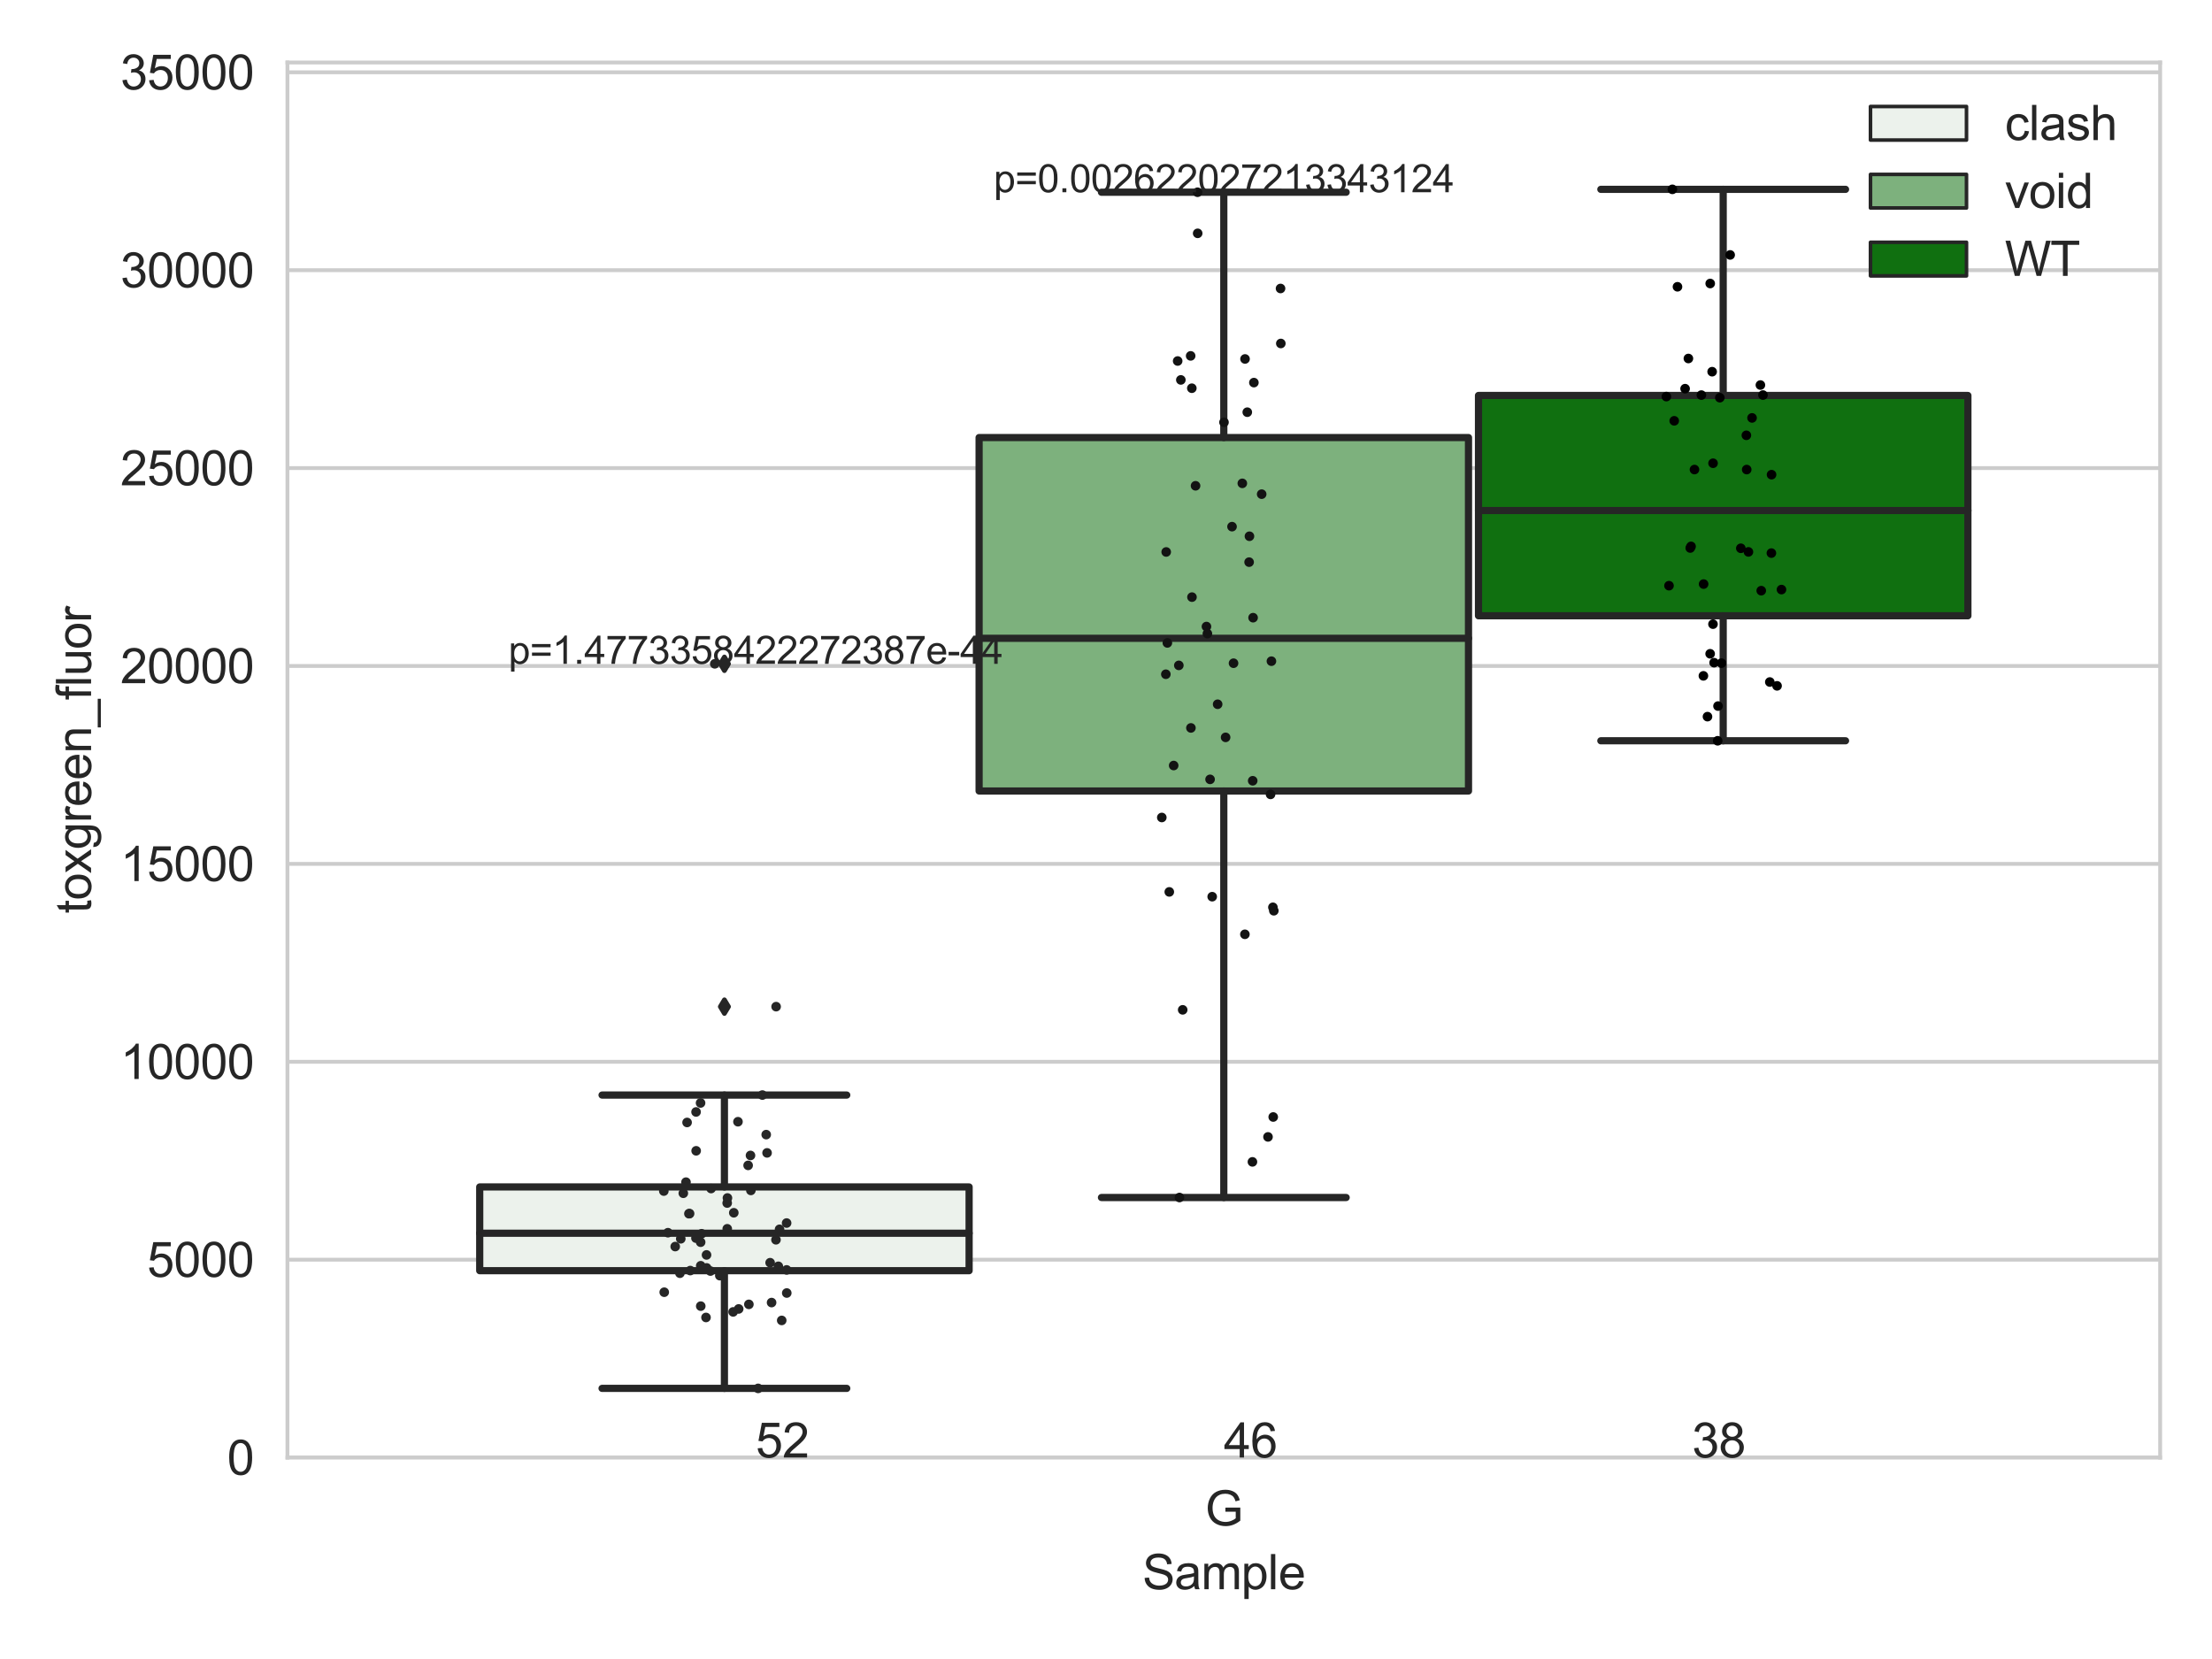 <?xml version="1.0" encoding="utf-8" standalone="no"?>
<!DOCTYPE svg PUBLIC "-//W3C//DTD SVG 1.1//EN"
  "http://www.w3.org/Graphics/SVG/1.1/DTD/svg11.dtd">
<svg xmlns:xlink="http://www.w3.org/1999/xlink" width="460.8pt" height="345.6pt" viewBox="0 0 460.8 345.6" xmlns="http://www.w3.org/2000/svg" version="1.1">
 <defs>
  <style type="text/css">*{stroke-linejoin: round; stroke-linecap: butt}</style>
 </defs>
 <g id="figure_1">
  <g id="patch_1">
   <path d="M 0 345.6 
L 460.8 345.6 
L 460.8 0 
L 0 0 
z
" style="fill: #ffffff"/>
  </g>
  <g id="axes_1">
   <g id="patch_2">
    <path d="M 59.881 303.64 
L 450 303.64 
L 450 13.023 
L 59.881 13.023 
z
" style="fill: #ffffff"/>
   </g>
   <g id="matplotlib.axis_1">
    <g id="xtick_1">
     <g id="text_1">
      <!-- G -->
      <g style="fill: #262626" transform="translate(251.052 317.798)scale(0.1 -0.1)">
       <defs>
        <path id="ArialMT-47" d="M 2638 1797 
L 2638 2334 
L 4578 2338 
L 4578 638 
Q 4131 281 3656 101 
Q 3181 -78 2681 -78 
Q 2006 -78 1454 211 
Q 903 500 622 1047 
Q 341 1594 341 2269 
Q 341 2938 620 3517 
Q 900 4097 1425 4378 
Q 1950 4659 2634 4659 
Q 3131 4659 3532 4498 
Q 3934 4338 4162 4050 
Q 4391 3763 4509 3300 
L 3963 3150 
Q 3859 3500 3706 3700 
Q 3553 3900 3268 4020 
Q 2984 4141 2638 4141 
Q 2222 4141 1919 4014 
Q 1616 3888 1430 3681 
Q 1244 3475 1141 3228 
Q 966 2803 966 2306 
Q 966 1694 1177 1281 
Q 1388 869 1791 669 
Q 2194 469 2647 469 
Q 3041 469 3416 620 
Q 3791 772 3984 944 
L 3984 1797 
L 2638 1797 
z
" transform="scale(0.016)"/>
       </defs>
       <use xlink:href="#ArialMT-47"/>
      </g>
     </g>
    </g>
    <g id="text_2">
     <!-- Sample -->
     <g style="fill: #262626" transform="translate(237.988 331.065)scale(0.1 -0.1)">
      <defs>
       <path id="ArialMT-53" d="M 288 1472 
L 859 1522 
Q 900 1178 1048 958 
Q 1197 738 1509 602 
Q 1822 466 2213 466 
Q 2559 466 2825 569 
Q 3091 672 3220 851 
Q 3350 1031 3350 1244 
Q 3350 1459 3225 1620 
Q 3100 1781 2813 1891 
Q 2628 1963 1997 2114 
Q 1366 2266 1113 2400 
Q 784 2572 623 2826 
Q 463 3081 463 3397 
Q 463 3744 659 4045 
Q 856 4347 1234 4503 
Q 1613 4659 2075 4659 
Q 2584 4659 2973 4495 
Q 3363 4331 3572 4012 
Q 3781 3694 3797 3291 
L 3216 3247 
Q 3169 3681 2898 3903 
Q 2628 4125 2100 4125 
Q 1550 4125 1298 3923 
Q 1047 3722 1047 3438 
Q 1047 3191 1225 3031 
Q 1400 2872 2139 2705 
Q 2878 2538 3153 2413 
Q 3553 2228 3743 1945 
Q 3934 1663 3934 1294 
Q 3934 928 3725 604 
Q 3516 281 3123 101 
Q 2731 -78 2241 -78 
Q 1619 -78 1198 103 
Q 778 284 539 648 
Q 300 1013 288 1472 
z
" transform="scale(0.016)"/>
       <path id="ArialMT-61" d="M 2588 409 
Q 2275 144 1986 34 
Q 1697 -75 1366 -75 
Q 819 -75 525 192 
Q 231 459 231 875 
Q 231 1119 342 1320 
Q 453 1522 633 1644 
Q 813 1766 1038 1828 
Q 1203 1872 1538 1913 
Q 2219 1994 2541 2106 
Q 2544 2222 2544 2253 
Q 2544 2597 2384 2738 
Q 2169 2928 1744 2928 
Q 1347 2928 1158 2789 
Q 969 2650 878 2297 
L 328 2372 
Q 403 2725 575 2942 
Q 747 3159 1072 3276 
Q 1397 3394 1825 3394 
Q 2250 3394 2515 3294 
Q 2781 3194 2906 3042 
Q 3031 2891 3081 2659 
Q 3109 2516 3109 2141 
L 3109 1391 
Q 3109 606 3145 398 
Q 3181 191 3288 0 
L 2700 0 
Q 2613 175 2588 409 
z
M 2541 1666 
Q 2234 1541 1622 1453 
Q 1275 1403 1131 1340 
Q 988 1278 909 1158 
Q 831 1038 831 891 
Q 831 666 1001 516 
Q 1172 366 1500 366 
Q 1825 366 2078 508 
Q 2331 650 2450 897 
Q 2541 1088 2541 1459 
L 2541 1666 
z
" transform="scale(0.016)"/>
       <path id="ArialMT-6d" d="M 422 0 
L 422 3319 
L 925 3319 
L 925 2853 
Q 1081 3097 1340 3245 
Q 1600 3394 1931 3394 
Q 2300 3394 2536 3241 
Q 2772 3088 2869 2813 
Q 3263 3394 3894 3394 
Q 4388 3394 4653 3120 
Q 4919 2847 4919 2278 
L 4919 0 
L 4359 0 
L 4359 2091 
Q 4359 2428 4304 2576 
Q 4250 2725 4106 2815 
Q 3963 2906 3769 2906 
Q 3419 2906 3187 2673 
Q 2956 2441 2956 1928 
L 2956 0 
L 2394 0 
L 2394 2156 
Q 2394 2531 2256 2718 
Q 2119 2906 1806 2906 
Q 1569 2906 1367 2781 
Q 1166 2656 1075 2415 
Q 984 2175 984 1722 
L 984 0 
L 422 0 
z
" transform="scale(0.016)"/>
       <path id="ArialMT-70" d="M 422 -1272 
L 422 3319 
L 934 3319 
L 934 2888 
Q 1116 3141 1344 3267 
Q 1572 3394 1897 3394 
Q 2322 3394 2647 3175 
Q 2972 2956 3137 2557 
Q 3303 2159 3303 1684 
Q 3303 1175 3120 767 
Q 2938 359 2589 142 
Q 2241 -75 1856 -75 
Q 1575 -75 1351 44 
Q 1128 163 984 344 
L 984 -1272 
L 422 -1272 
z
M 931 1641 
Q 931 1000 1190 694 
Q 1450 388 1819 388 
Q 2194 388 2461 705 
Q 2728 1022 2728 1688 
Q 2728 2322 2467 2637 
Q 2206 2953 1844 2953 
Q 1484 2953 1207 2617 
Q 931 2281 931 1641 
z
" transform="scale(0.016)"/>
       <path id="ArialMT-6c" d="M 409 0 
L 409 4581 
L 972 4581 
L 972 0 
L 409 0 
z
" transform="scale(0.016)"/>
       <path id="ArialMT-65" d="M 2694 1069 
L 3275 997 
Q 3138 488 2766 206 
Q 2394 -75 1816 -75 
Q 1088 -75 661 373 
Q 234 822 234 1631 
Q 234 2469 665 2931 
Q 1097 3394 1784 3394 
Q 2450 3394 2872 2941 
Q 3294 2488 3294 1666 
Q 3294 1616 3291 1516 
L 816 1516 
Q 847 969 1125 678 
Q 1403 388 1819 388 
Q 2128 388 2347 550 
Q 2566 713 2694 1069 
z
M 847 1978 
L 2700 1978 
Q 2663 2397 2488 2606 
Q 2219 2931 1791 2931 
Q 1403 2931 1139 2672 
Q 875 2413 847 1978 
z
" transform="scale(0.016)"/>
      </defs>
      <use xlink:href="#ArialMT-53"/>
      <use xlink:href="#ArialMT-61" x="66.699"/>
      <use xlink:href="#ArialMT-6d" x="122.314"/>
      <use xlink:href="#ArialMT-70" x="205.615"/>
      <use xlink:href="#ArialMT-6c" x="261.23"/>
      <use xlink:href="#ArialMT-65" x="283.447"/>
     </g>
    </g>
   </g>
   <g id="matplotlib.axis_2">
    <g id="ytick_1">
     <g id="line2d_1">
      <path d="M 59.881 303.64 
L 450 303.64 
" clip-path="url(#p07b7eefac8)" style="fill: none; stroke: #cccccc; stroke-width: 0.8; stroke-linecap: round"/>
     </g>
     <g id="text_3">
      <!-- 0 -->
      <g style="fill: #262626" transform="translate(47.32 307.219)scale(0.1 -0.1)">
       <defs>
        <path id="ArialMT-30" d="M 266 2259 
Q 266 3072 433 3567 
Q 600 4063 929 4331 
Q 1259 4600 1759 4600 
Q 2128 4600 2406 4451 
Q 2684 4303 2865 4023 
Q 3047 3744 3150 3342 
Q 3253 2941 3253 2259 
Q 3253 1453 3087 958 
Q 2922 463 2592 192 
Q 2263 -78 1759 -78 
Q 1097 -78 719 397 
Q 266 969 266 2259 
z
M 844 2259 
Q 844 1131 1108 757 
Q 1372 384 1759 384 
Q 2147 384 2411 759 
Q 2675 1134 2675 2259 
Q 2675 3391 2411 3762 
Q 2147 4134 1753 4134 
Q 1366 4134 1134 3806 
Q 844 3388 844 2259 
z
" transform="scale(0.016)"/>
       </defs>
       <use xlink:href="#ArialMT-30"/>
      </g>
     </g>
    </g>
    <g id="ytick_2">
     <g id="line2d_2">
      <path d="M 59.881 262.414 
L 450 262.414 
" clip-path="url(#p07b7eefac8)" style="fill: none; stroke: #cccccc; stroke-width: 0.8; stroke-linecap: round"/>
     </g>
     <g id="text_4">
      <!-- 5000 -->
      <g style="fill: #262626" transform="translate(30.637 265.993)scale(0.1 -0.1)">
       <defs>
        <path id="ArialMT-35" d="M 266 1200 
L 856 1250 
Q 922 819 1161 601 
Q 1400 384 1738 384 
Q 2144 384 2425 690 
Q 2706 997 2706 1503 
Q 2706 1984 2436 2262 
Q 2166 2541 1728 2541 
Q 1456 2541 1237 2417 
Q 1019 2294 894 2097 
L 366 2166 
L 809 4519 
L 3088 4519 
L 3088 3981 
L 1259 3981 
L 1013 2750 
Q 1425 3038 1878 3038 
Q 2478 3038 2890 2622 
Q 3303 2206 3303 1553 
Q 3303 931 2941 478 
Q 2500 -78 1738 -78 
Q 1113 -78 717 272 
Q 322 622 266 1200 
z
" transform="scale(0.016)"/>
       </defs>
       <use xlink:href="#ArialMT-35"/>
       <use xlink:href="#ArialMT-30" x="55.615"/>
       <use xlink:href="#ArialMT-30" x="111.23"/>
       <use xlink:href="#ArialMT-30" x="166.846"/>
      </g>
     </g>
    </g>
    <g id="ytick_3">
     <g id="line2d_3">
      <path d="M 59.881 221.189 
L 450 221.189 
" clip-path="url(#p07b7eefac8)" style="fill: none; stroke: #cccccc; stroke-width: 0.8; stroke-linecap: round"/>
     </g>
     <g id="text_5">
      <!-- 10000 -->
      <g style="fill: #262626" transform="translate(25.077 224.768)scale(0.1 -0.1)">
       <defs>
        <path id="ArialMT-31" d="M 2384 0 
L 1822 0 
L 1822 3584 
Q 1619 3391 1289 3197 
Q 959 3003 697 2906 
L 697 3450 
Q 1169 3672 1522 3987 
Q 1875 4303 2022 4600 
L 2384 4600 
L 2384 0 
z
" transform="scale(0.016)"/>
       </defs>
       <use xlink:href="#ArialMT-31"/>
       <use xlink:href="#ArialMT-30" x="55.615"/>
       <use xlink:href="#ArialMT-30" x="111.23"/>
       <use xlink:href="#ArialMT-30" x="166.846"/>
       <use xlink:href="#ArialMT-30" x="222.461"/>
      </g>
     </g>
    </g>
    <g id="ytick_4">
     <g id="line2d_4">
      <path d="M 59.881 179.963 
L 450 179.963 
" clip-path="url(#p07b7eefac8)" style="fill: none; stroke: #cccccc; stroke-width: 0.8; stroke-linecap: round"/>
     </g>
     <g id="text_6">
      <!-- 15000 -->
      <g style="fill: #262626" transform="translate(25.077 183.542)scale(0.1 -0.1)">
       <use xlink:href="#ArialMT-31"/>
       <use xlink:href="#ArialMT-35" x="55.615"/>
       <use xlink:href="#ArialMT-30" x="111.23"/>
       <use xlink:href="#ArialMT-30" x="166.846"/>
       <use xlink:href="#ArialMT-30" x="222.461"/>
      </g>
     </g>
    </g>
    <g id="ytick_5">
     <g id="line2d_5">
      <path d="M 59.881 138.738 
L 450 138.738 
" clip-path="url(#p07b7eefac8)" style="fill: none; stroke: #cccccc; stroke-width: 0.8; stroke-linecap: round"/>
     </g>
     <g id="text_7">
      <!-- 20000 -->
      <g style="fill: #262626" transform="translate(25.077 142.317)scale(0.1 -0.1)">
       <defs>
        <path id="ArialMT-32" d="M 3222 541 
L 3222 0 
L 194 0 
Q 188 203 259 391 
Q 375 700 629 1000 
Q 884 1300 1366 1694 
Q 2113 2306 2375 2664 
Q 2638 3022 2638 3341 
Q 2638 3675 2398 3904 
Q 2159 4134 1775 4134 
Q 1369 4134 1125 3890 
Q 881 3647 878 3216 
L 300 3275 
Q 359 3922 746 4261 
Q 1134 4600 1788 4600 
Q 2447 4600 2831 4234 
Q 3216 3869 3216 3328 
Q 3216 3053 3103 2787 
Q 2991 2522 2730 2228 
Q 2469 1934 1863 1422 
Q 1356 997 1212 845 
Q 1069 694 975 541 
L 3222 541 
z
" transform="scale(0.016)"/>
       </defs>
       <use xlink:href="#ArialMT-32"/>
       <use xlink:href="#ArialMT-30" x="55.615"/>
       <use xlink:href="#ArialMT-30" x="111.23"/>
       <use xlink:href="#ArialMT-30" x="166.846"/>
       <use xlink:href="#ArialMT-30" x="222.461"/>
      </g>
     </g>
    </g>
    <g id="ytick_6">
     <g id="line2d_6">
      <path d="M 59.881 97.512 
L 450 97.512 
" clip-path="url(#p07b7eefac8)" style="fill: none; stroke: #cccccc; stroke-width: 0.8; stroke-linecap: round"/>
     </g>
     <g id="text_8">
      <!-- 25000 -->
      <g style="fill: #262626" transform="translate(25.077 101.091)scale(0.1 -0.1)">
       <use xlink:href="#ArialMT-32"/>
       <use xlink:href="#ArialMT-35" x="55.615"/>
       <use xlink:href="#ArialMT-30" x="111.23"/>
       <use xlink:href="#ArialMT-30" x="166.846"/>
       <use xlink:href="#ArialMT-30" x="222.461"/>
      </g>
     </g>
    </g>
    <g id="ytick_7">
     <g id="line2d_7">
      <path d="M 59.881 56.287 
L 450 56.287 
" clip-path="url(#p07b7eefac8)" style="fill: none; stroke: #cccccc; stroke-width: 0.8; stroke-linecap: round"/>
     </g>
     <g id="text_9">
      <!-- 30000 -->
      <g style="fill: #262626" transform="translate(25.077 59.866)scale(0.1 -0.1)">
       <defs>
        <path id="ArialMT-33" d="M 269 1209 
L 831 1284 
Q 928 806 1161 595 
Q 1394 384 1728 384 
Q 2125 384 2398 659 
Q 2672 934 2672 1341 
Q 2672 1728 2419 1979 
Q 2166 2231 1775 2231 
Q 1616 2231 1378 2169 
L 1441 2663 
Q 1497 2656 1531 2656 
Q 1891 2656 2178 2843 
Q 2466 3031 2466 3422 
Q 2466 3731 2256 3934 
Q 2047 4138 1716 4138 
Q 1388 4138 1169 3931 
Q 950 3725 888 3313 
L 325 3413 
Q 428 3978 793 4289 
Q 1159 4600 1703 4600 
Q 2078 4600 2393 4439 
Q 2709 4278 2876 4000 
Q 3044 3722 3044 3409 
Q 3044 3113 2884 2869 
Q 2725 2625 2413 2481 
Q 2819 2388 3044 2092 
Q 3269 1797 3269 1353 
Q 3269 753 2831 336 
Q 2394 -81 1725 -81 
Q 1122 -81 723 278 
Q 325 638 269 1209 
z
" transform="scale(0.016)"/>
       </defs>
       <use xlink:href="#ArialMT-33"/>
       <use xlink:href="#ArialMT-30" x="55.615"/>
       <use xlink:href="#ArialMT-30" x="111.23"/>
       <use xlink:href="#ArialMT-30" x="166.846"/>
       <use xlink:href="#ArialMT-30" x="222.461"/>
      </g>
     </g>
    </g>
    <g id="ytick_8">
     <g id="line2d_8">
      <path d="M 59.881 15.061 
L 450 15.061 
" clip-path="url(#p07b7eefac8)" style="fill: none; stroke: #cccccc; stroke-width: 0.8; stroke-linecap: round"/>
     </g>
     <g id="text_10">
      <!-- 35000 -->
      <g style="fill: #262626" transform="translate(25.077 18.64)scale(0.1 -0.1)">
       <use xlink:href="#ArialMT-33"/>
       <use xlink:href="#ArialMT-35" x="55.615"/>
       <use xlink:href="#ArialMT-30" x="111.23"/>
       <use xlink:href="#ArialMT-30" x="166.846"/>
       <use xlink:href="#ArialMT-30" x="222.461"/>
      </g>
     </g>
    </g>
    <g id="text_11">
     <!-- toxgreen_fluor -->
     <g style="fill: #262626" transform="translate(18.972 190.294)rotate(-90)scale(0.1 -0.1)">
      <defs>
       <path id="ArialMT-74" d="M 1650 503 
L 1731 6 
Q 1494 -44 1306 -44 
Q 1000 -44 831 53 
Q 663 150 594 308 
Q 525 466 525 972 
L 525 2881 
L 113 2881 
L 113 3319 
L 525 3319 
L 525 4141 
L 1084 4478 
L 1084 3319 
L 1650 3319 
L 1650 2881 
L 1084 2881 
L 1084 941 
Q 1084 700 1114 631 
Q 1144 563 1211 522 
Q 1278 481 1403 481 
Q 1497 481 1650 503 
z
" transform="scale(0.016)"/>
       <path id="ArialMT-6f" d="M 213 1659 
Q 213 2581 725 3025 
Q 1153 3394 1769 3394 
Q 2453 3394 2887 2945 
Q 3322 2497 3322 1706 
Q 3322 1066 3130 698 
Q 2938 331 2570 128 
Q 2203 -75 1769 -75 
Q 1072 -75 642 372 
Q 213 819 213 1659 
z
M 791 1659 
Q 791 1022 1069 705 
Q 1347 388 1769 388 
Q 2188 388 2466 706 
Q 2744 1025 2744 1678 
Q 2744 2294 2464 2611 
Q 2184 2928 1769 2928 
Q 1347 2928 1069 2612 
Q 791 2297 791 1659 
z
" transform="scale(0.016)"/>
       <path id="ArialMT-78" d="M 47 0 
L 1259 1725 
L 138 3319 
L 841 3319 
L 1350 2541 
Q 1494 2319 1581 2169 
Q 1719 2375 1834 2534 
L 2394 3319 
L 3066 3319 
L 1919 1756 
L 3153 0 
L 2463 0 
L 1781 1031 
L 1600 1309 
L 728 0 
L 47 0 
z
" transform="scale(0.016)"/>
       <path id="ArialMT-67" d="M 319 -275 
L 866 -356 
Q 900 -609 1056 -725 
Q 1266 -881 1628 -881 
Q 2019 -881 2231 -725 
Q 2444 -569 2519 -288 
Q 2563 -116 2559 434 
Q 2191 0 1641 0 
Q 956 0 581 494 
Q 206 988 206 1678 
Q 206 2153 378 2554 
Q 550 2956 876 3175 
Q 1203 3394 1644 3394 
Q 2231 3394 2613 2919 
L 2613 3319 
L 3131 3319 
L 3131 450 
Q 3131 -325 2973 -648 
Q 2816 -972 2473 -1159 
Q 2131 -1347 1631 -1347 
Q 1038 -1347 672 -1080 
Q 306 -813 319 -275 
z
M 784 1719 
Q 784 1066 1043 766 
Q 1303 466 1694 466 
Q 2081 466 2343 764 
Q 2606 1063 2606 1700 
Q 2606 2309 2336 2618 
Q 2066 2928 1684 2928 
Q 1309 2928 1046 2623 
Q 784 2319 784 1719 
z
" transform="scale(0.016)"/>
       <path id="ArialMT-72" d="M 416 0 
L 416 3319 
L 922 3319 
L 922 2816 
Q 1116 3169 1280 3281 
Q 1444 3394 1641 3394 
Q 1925 3394 2219 3213 
L 2025 2691 
Q 1819 2813 1613 2813 
Q 1428 2813 1281 2702 
Q 1134 2591 1072 2394 
Q 978 2094 978 1738 
L 978 0 
L 416 0 
z
" transform="scale(0.016)"/>
       <path id="ArialMT-6e" d="M 422 0 
L 422 3319 
L 928 3319 
L 928 2847 
Q 1294 3394 1984 3394 
Q 2284 3394 2536 3286 
Q 2788 3178 2913 3003 
Q 3038 2828 3088 2588 
Q 3119 2431 3119 2041 
L 3119 0 
L 2556 0 
L 2556 2019 
Q 2556 2363 2490 2533 
Q 2425 2703 2258 2804 
Q 2091 2906 1866 2906 
Q 1506 2906 1245 2678 
Q 984 2450 984 1813 
L 984 0 
L 422 0 
z
" transform="scale(0.016)"/>
       <path id="ArialMT-5f" d="M -97 -1272 
L -97 -866 
L 3631 -866 
L 3631 -1272 
L -97 -1272 
z
" transform="scale(0.016)"/>
       <path id="ArialMT-66" d="M 556 0 
L 556 2881 
L 59 2881 
L 59 3319 
L 556 3319 
L 556 3672 
Q 556 4006 616 4169 
Q 697 4388 901 4523 
Q 1106 4659 1475 4659 
Q 1713 4659 2000 4603 
L 1916 4113 
Q 1741 4144 1584 4144 
Q 1328 4144 1222 4034 
Q 1116 3925 1116 3625 
L 1116 3319 
L 1763 3319 
L 1763 2881 
L 1116 2881 
L 1116 0 
L 556 0 
z
" transform="scale(0.016)"/>
       <path id="ArialMT-75" d="M 2597 0 
L 2597 488 
Q 2209 -75 1544 -75 
Q 1250 -75 995 37 
Q 741 150 617 320 
Q 494 491 444 738 
Q 409 903 409 1263 
L 409 3319 
L 972 3319 
L 972 1478 
Q 972 1038 1006 884 
Q 1059 663 1231 536 
Q 1403 409 1656 409 
Q 1909 409 2131 539 
Q 2353 669 2445 892 
Q 2538 1116 2538 1541 
L 2538 3319 
L 3100 3319 
L 3100 0 
L 2597 0 
z
" transform="scale(0.016)"/>
      </defs>
      <use xlink:href="#ArialMT-74"/>
      <use xlink:href="#ArialMT-6f" x="27.783"/>
      <use xlink:href="#ArialMT-78" x="83.398"/>
      <use xlink:href="#ArialMT-67" x="133.398"/>
      <use xlink:href="#ArialMT-72" x="189.014"/>
      <use xlink:href="#ArialMT-65" x="222.314"/>
      <use xlink:href="#ArialMT-65" x="277.93"/>
      <use xlink:href="#ArialMT-6e" x="333.545"/>
      <use xlink:href="#ArialMT-5f" x="389.16"/>
      <use xlink:href="#ArialMT-66" x="444.775"/>
      <use xlink:href="#ArialMT-6c" x="472.559"/>
      <use xlink:href="#ArialMT-75" x="494.775"/>
      <use xlink:href="#ArialMT-6f" x="550.391"/>
      <use xlink:href="#ArialMT-72" x="606.006"/>
     </g>
    </g>
   </g>
   <g id="patch_3">
    <path d="M 99.933 264.707 
L 201.884 264.707 
L 201.884 247.262 
L 99.933 247.262 
L 99.933 264.707 
z
" clip-path="url(#p07b7eefac8)" style="fill: #ecf2ec; stroke: #262626; stroke-width: 1.5; stroke-linejoin: miter"/>
   </g>
   <g id="patch_4">
    <path d="M 203.965 164.777 
L 305.916 164.777 
L 305.916 91.151 
L 203.965 91.151 
L 203.965 164.777 
z
" clip-path="url(#p07b7eefac8)" style="fill: #7db17d; stroke: #262626; stroke-width: 1.5; stroke-linejoin: miter"/>
   </g>
   <g id="patch_5">
    <path d="M 307.997 128.278 
L 409.948 128.278 
L 409.948 82.384 
L 307.997 82.384 
L 307.997 128.278 
z
" clip-path="url(#p07b7eefac8)" style="fill: #107010; stroke: #262626; stroke-width: 1.5; stroke-linejoin: miter"/>
   </g>
   <g id="patch_6">
    <path d="M 254.941 303.64 
L 254.941 303.64 
L 254.941 303.64 
L 254.941 303.64 
z
" clip-path="url(#p07b7eefac8)" style="fill: #ecf2ec; stroke: #262626; stroke-width: 0.75; stroke-linejoin: miter"/>
   </g>
   <g id="patch_7">
    <path d="M 254.941 303.64 
L 254.941 303.64 
L 254.941 303.64 
L 254.941 303.64 
z
" clip-path="url(#p07b7eefac8)" style="fill: #7db17d; stroke: #262626; stroke-width: 0.75; stroke-linejoin: miter"/>
   </g>
   <g id="patch_8">
    <path d="M 254.941 303.64 
L 254.941 303.64 
L 254.941 303.64 
L 254.941 303.64 
z
" clip-path="url(#p07b7eefac8)" style="fill: #107010; stroke: #262626; stroke-width: 0.75; stroke-linejoin: miter"/>
   </g>
   <g id="PathCollection_1"/>
   <g id="PathCollection_2"/>
   <g id="PathCollection_3"/>
   <g id="line2d_9">
    <path d="M 150.909 264.707 
L 150.909 289.225 
" clip-path="url(#p07b7eefac8)" style="fill: none; stroke: #262626; stroke-width: 1.5; stroke-linecap: round"/>
   </g>
   <g id="line2d_10">
    <path d="M 150.909 247.262 
L 150.909 228.121 
" clip-path="url(#p07b7eefac8)" style="fill: none; stroke: #262626; stroke-width: 1.5; stroke-linecap: round"/>
   </g>
   <g id="line2d_11">
    <path d="M 125.421 289.225 
L 176.397 289.225 
" clip-path="url(#p07b7eefac8)" style="fill: none; stroke: #262626; stroke-width: 1.5; stroke-linecap: round"/>
   </g>
   <g id="line2d_12">
    <path d="M 125.421 228.121 
L 176.397 228.121 
" clip-path="url(#p07b7eefac8)" style="fill: none; stroke: #262626; stroke-width: 1.5; stroke-linecap: round"/>
   </g>
   <g id="line2d_13">
    <defs>
     <path id="m76a33a7b43" d="M -0 1.414 
L 0.849 0 
L 0 -1.414 
L -0.849 -0 
z
" style="stroke: #262626; stroke-linejoin: miter"/>
    </defs>
    <g clip-path="url(#p07b7eefac8)">
     <use xlink:href="#m76a33a7b43" x="150.909" y="209.702" style="fill: #262626; stroke: #262626; stroke-linejoin: miter"/>
     <use xlink:href="#m76a33a7b43" x="150.909" y="138.283" style="fill: #262626; stroke: #262626; stroke-linejoin: miter"/>
    </g>
   </g>
   <g id="line2d_14">
    <path d="M 254.941 164.777 
L 254.941 249.464 
" clip-path="url(#p07b7eefac8)" style="fill: none; stroke: #262626; stroke-width: 1.5; stroke-linecap: round"/>
   </g>
   <g id="line2d_15">
    <path d="M 254.941 91.151 
L 254.941 40.046 
" clip-path="url(#p07b7eefac8)" style="fill: none; stroke: #262626; stroke-width: 1.5; stroke-linecap: round"/>
   </g>
   <g id="line2d_16">
    <path d="M 229.453 249.464 
L 280.428 249.464 
" clip-path="url(#p07b7eefac8)" style="fill: none; stroke: #262626; stroke-width: 1.5; stroke-linecap: round"/>
   </g>
   <g id="line2d_17">
    <path d="M 229.453 40.046 
L 280.428 40.046 
" clip-path="url(#p07b7eefac8)" style="fill: none; stroke: #262626; stroke-width: 1.5; stroke-linecap: round"/>
   </g>
   <g id="line2d_18"/>
   <g id="line2d_19">
    <path d="M 358.972 128.278 
L 358.972 154.316 
" clip-path="url(#p07b7eefac8)" style="fill: none; stroke: #262626; stroke-width: 1.5; stroke-linecap: round"/>
   </g>
   <g id="line2d_20">
    <path d="M 358.972 82.384 
L 358.972 39.443 
" clip-path="url(#p07b7eefac8)" style="fill: none; stroke: #262626; stroke-width: 1.5; stroke-linecap: round"/>
   </g>
   <g id="line2d_21">
    <path d="M 333.485 154.316 
L 384.46 154.316 
" clip-path="url(#p07b7eefac8)" style="fill: none; stroke: #262626; stroke-width: 1.5; stroke-linecap: round"/>
   </g>
   <g id="line2d_22">
    <path d="M 333.485 39.443 
L 384.46 39.443 
" clip-path="url(#p07b7eefac8)" style="fill: none; stroke: #262626; stroke-width: 1.5; stroke-linecap: round"/>
   </g>
   <g id="line2d_23"/>
   <g id="line2d_24">
    <path d="M 99.933 256.902 
L 201.884 256.902 
" clip-path="url(#p07b7eefac8)" style="fill: none; stroke: #262626; stroke-width: 1.5; stroke-linecap: round"/>
   </g>
   <g id="line2d_25">
    <path d="M 203.965 132.964 
L 305.916 132.964 
" clip-path="url(#p07b7eefac8)" style="fill: none; stroke: #262626; stroke-width: 1.5; stroke-linecap: round"/>
   </g>
   <g id="line2d_26">
    <path d="M 307.997 106.353 
L 409.948 106.353 
" clip-path="url(#p07b7eefac8)" style="fill: none; stroke: #262626; stroke-width: 1.5; stroke-linecap: round"/>
   </g>
   <g id="patch_9">
    <path d="M 59.881 303.64 
L 59.881 13.023 
" style="fill: none; stroke: #cccccc; stroke-width: 0.8; stroke-linejoin: miter; stroke-linecap: square"/>
   </g>
   <g id="patch_10">
    <path d="M 450 303.64 
L 450 13.023 
" style="fill: none; stroke: #cccccc; stroke-width: 0.8; stroke-linejoin: miter; stroke-linecap: square"/>
   </g>
   <g id="patch_11">
    <path d="M 59.881 303.64 
L 450 303.64 
" style="fill: none; stroke: #cccccc; stroke-width: 0.8; stroke-linejoin: miter; stroke-linecap: square"/>
   </g>
   <g id="patch_12">
    <path d="M 59.881 13.023 
L 450 13.023 
" style="fill: none; stroke: #cccccc; stroke-width: 0.8; stroke-linejoin: miter; stroke-linecap: square"/>
   </g>
   <g id="PathCollection_4">
    <defs>
     <path id="C0_0_cb7545e4c7" d="M 0 1 
C 0.265 1 0.52 0.895 0.707 0.707 
C 0.895 0.52 1 0.265 1 -0 
C 1 -0.265 0.895 -0.52 0.707 -0.707 
C 0.52 -0.895 0.265 -1 0 -1 
C -0.265 -1 -0.52 -0.895 -0.707 -0.707 
C -0.895 -0.52 -1 -0.265 -1 0 
C -1 0.265 -0.895 0.52 -0.707 0.707 
C -0.52 0.895 -0.265 1 0 1 
z
"/>
    </defs>
    <g clip-path="url(#p07b7eefac8)">
     <use xlink:href="#C0_0_cb7545e4c7" x="144.981" y="257.92" style="fill: #262626"/>
    </g>
    <g clip-path="url(#p07b7eefac8)">
     <use xlink:href="#C0_0_cb7545e4c7" x="159.795" y="240.166" style="fill: #262626"/>
    </g>
    <g clip-path="url(#p07b7eefac8)">
     <use xlink:href="#C0_0_cb7545e4c7" x="161.649" y="258.27" style="fill: #262626"/>
    </g>
    <g clip-path="url(#p07b7eefac8)">
     <use xlink:href="#C0_0_cb7545e4c7" x="138.373" y="269.191" style="fill: #262626"/>
    </g>
    <g clip-path="url(#p07b7eefac8)">
     <use xlink:href="#C0_0_cb7545e4c7" x="158.818" y="228.121" style="fill: #262626"/>
    </g>
    <g clip-path="url(#p07b7eefac8)">
     <use xlink:href="#C0_0_cb7545e4c7" x="140.66" y="259.682" style="fill: #262626"/>
    </g>
    <g clip-path="url(#p07b7eefac8)">
     <use xlink:href="#C0_0_cb7545e4c7" x="145.98" y="272.092" style="fill: #262626"/>
    </g>
    <g clip-path="url(#p07b7eefac8)">
     <use xlink:href="#C0_0_cb7545e4c7" x="143.656" y="252.816" style="fill: #262626"/>
    </g>
    <g clip-path="url(#p07b7eefac8)">
     <use xlink:href="#C0_0_cb7545e4c7" x="151.499" y="255.979" style="fill: #262626"/>
    </g>
    <g clip-path="url(#p07b7eefac8)">
     <use xlink:href="#C0_0_cb7545e4c7" x="148.135" y="247.594" style="fill: #262626"/>
    </g>
    <g clip-path="url(#p07b7eefac8)">
     <use xlink:href="#C0_0_cb7545e4c7" x="139.142" y="256.793" style="fill: #262626"/>
    </g>
    <g clip-path="url(#p07b7eefac8)">
     <use xlink:href="#C0_0_cb7545e4c7" x="145.005" y="231.641" style="fill: #262626"/>
    </g>
    <g clip-path="url(#p07b7eefac8)">
     <use xlink:href="#C0_0_cb7545e4c7" x="161.679" y="209.702" style="fill: #262626"/>
    </g>
    <g clip-path="url(#p07b7eefac8)">
     <use xlink:href="#C0_0_cb7545e4c7" x="162.845" y="275.068" style="fill: #262626"/>
    </g>
    <g clip-path="url(#p07b7eefac8)">
     <use xlink:href="#C0_0_cb7545e4c7" x="151.486" y="250.614" style="fill: #262626"/>
    </g>
    <g clip-path="url(#p07b7eefac8)">
     <use xlink:href="#C0_0_cb7545e4c7" x="157.93" y="289.225" style="fill: #262626"/>
    </g>
    <g clip-path="url(#p07b7eefac8)">
     <use xlink:href="#C0_0_cb7545e4c7" x="156.342" y="240.701" style="fill: #262626"/>
    </g>
    <g clip-path="url(#p07b7eefac8)">
     <use xlink:href="#C0_0_cb7545e4c7" x="145.958" y="258.771" style="fill: #262626"/>
    </g>
    <g clip-path="url(#p07b7eefac8)">
     <use xlink:href="#C0_0_cb7545e4c7" x="138.287" y="248.122" style="fill: #262626"/>
    </g>
    <g clip-path="url(#p07b7eefac8)">
     <use xlink:href="#C0_0_cb7545e4c7" x="143.514" y="252.833" style="fill: #262626"/>
    </g>
    <g clip-path="url(#p07b7eefac8)">
     <use xlink:href="#C0_0_cb7545e4c7" x="162.142" y="263.796" style="fill: #262626"/>
    </g>
    <g clip-path="url(#p07b7eefac8)">
     <use xlink:href="#C0_0_cb7545e4c7" x="142.347" y="248.577" style="fill: #262626"/>
    </g>
    <g clip-path="url(#p07b7eefac8)">
     <use xlink:href="#C0_0_cb7545e4c7" x="163.897" y="269.359" style="fill: #262626"/>
    </g>
    <g clip-path="url(#p07b7eefac8)">
     <use xlink:href="#C0_0_cb7545e4c7" x="153.879" y="272.676" style="fill: #262626"/>
    </g>
    <g clip-path="url(#p07b7eefac8)">
     <use xlink:href="#C0_0_cb7545e4c7" x="147.074" y="274.45" style="fill: #262626"/>
    </g>
    <g clip-path="url(#p07b7eefac8)">
     <use xlink:href="#C0_0_cb7545e4c7" x="159.615" y="236.362" style="fill: #262626"/>
    </g>
    <g clip-path="url(#p07b7eefac8)">
     <use xlink:href="#C0_0_cb7545e4c7" x="143.795" y="264.682" style="fill: #262626"/>
    </g>
    <g clip-path="url(#p07b7eefac8)">
     <use xlink:href="#C0_0_cb7545e4c7" x="156.006" y="271.722" style="fill: #262626"/>
    </g>
    <g clip-path="url(#p07b7eefac8)">
     <use xlink:href="#C0_0_cb7545e4c7" x="156.422" y="247.986" style="fill: #262626"/>
    </g>
    <g clip-path="url(#p07b7eefac8)">
     <use xlink:href="#C0_0_cb7545e4c7" x="145.978" y="263.679" style="fill: #262626"/>
    </g>
    <g clip-path="url(#p07b7eefac8)">
     <use xlink:href="#C0_0_cb7545e4c7" x="153.732" y="233.675" style="fill: #262626"/>
    </g>
    <g clip-path="url(#p07b7eefac8)">
     <use xlink:href="#C0_0_cb7545e4c7" x="147.183" y="261.423" style="fill: #262626"/>
    </g>
    <g clip-path="url(#p07b7eefac8)">
     <use xlink:href="#C0_0_cb7545e4c7" x="146.157" y="257.01" style="fill: #262626"/>
    </g>
    <g clip-path="url(#p07b7eefac8)">
     <use xlink:href="#C0_0_cb7545e4c7" x="145.022" y="239.735" style="fill: #262626"/>
    </g>
    <g clip-path="url(#p07b7eefac8)">
     <use xlink:href="#C0_0_cb7545e4c7" x="148.901" y="138.283" style="fill: #262626"/>
    </g>
    <g clip-path="url(#p07b7eefac8)">
     <use xlink:href="#C0_0_cb7545e4c7" x="145.941" y="229.769" style="fill: #262626"/>
    </g>
    <g clip-path="url(#p07b7eefac8)">
     <use xlink:href="#C0_0_cb7545e4c7" x="160.434" y="263.044" style="fill: #262626"/>
    </g>
    <g clip-path="url(#p07b7eefac8)">
     <use xlink:href="#C0_0_cb7545e4c7" x="163.873" y="264.546" style="fill: #262626"/>
    </g>
    <g clip-path="url(#p07b7eefac8)">
     <use xlink:href="#C0_0_cb7545e4c7" x="162.396" y="256.086" style="fill: #262626"/>
    </g>
    <g clip-path="url(#p07b7eefac8)">
     <use xlink:href="#C0_0_cb7545e4c7" x="152.863" y="252.643" style="fill: #262626"/>
    </g>
    <g clip-path="url(#p07b7eefac8)">
     <use xlink:href="#C0_0_cb7545e4c7" x="160.735" y="271.348" style="fill: #262626"/>
    </g>
    <g clip-path="url(#p07b7eefac8)">
     <use xlink:href="#C0_0_cb7545e4c7" x="141.818" y="258.064" style="fill: #262626"/>
    </g>
    <g clip-path="url(#p07b7eefac8)">
     <use xlink:href="#C0_0_cb7545e4c7" x="142.904" y="246.266" style="fill: #262626"/>
    </g>
    <g clip-path="url(#p07b7eefac8)">
     <use xlink:href="#C0_0_cb7545e4c7" x="143.133" y="233.83" style="fill: #262626"/>
    </g>
    <g clip-path="url(#p07b7eefac8)">
     <use xlink:href="#C0_0_cb7545e4c7" x="151.539" y="249.559" style="fill: #262626"/>
    </g>
    <g clip-path="url(#p07b7eefac8)">
     <use xlink:href="#C0_0_cb7545e4c7" x="147.997" y="264.782" style="fill: #262626"/>
    </g>
    <g clip-path="url(#p07b7eefac8)">
     <use xlink:href="#C0_0_cb7545e4c7" x="163.866" y="254.783" style="fill: #262626"/>
    </g>
    <g clip-path="url(#p07b7eefac8)">
     <use xlink:href="#C0_0_cb7545e4c7" x="147.208" y="264.13" style="fill: #262626"/>
    </g>
    <g clip-path="url(#p07b7eefac8)">
     <use xlink:href="#C0_0_cb7545e4c7" x="141.642" y="265.234" style="fill: #262626"/>
    </g>
    <g clip-path="url(#p07b7eefac8)">
     <use xlink:href="#C0_0_cb7545e4c7" x="149.952" y="265.741" style="fill: #262626"/>
    </g>
    <g clip-path="url(#p07b7eefac8)">
     <use xlink:href="#C0_0_cb7545e4c7" x="152.725" y="273.292" style="fill: #262626"/>
    </g>
    <g clip-path="url(#p07b7eefac8)">
     <use xlink:href="#C0_0_cb7545e4c7" x="155.85" y="242.77" style="fill: #262626"/>
    </g>
   </g>
   <g id="PathCollection_5">
    <defs>
     <path id="C1_0_a344800e54" d="M 0 1 
C 0.265 1 0.52 0.895 0.707 0.707 
C 0.895 0.52 1 0.265 1 -0 
C 1 -0.265 0.895 -0.52 0.707 -0.707 
C 0.52 -0.895 0.265 -1 0 -1 
C -0.265 -1 -0.52 -0.895 -0.707 -0.707 
C -0.895 -0.52 -1 -0.265 -1 0 
C -1 0.265 -0.895 0.52 -0.707 0.707 
C -0.52 0.895 -0.265 1 0 1 
z
"/>
    </defs>
    <g clip-path="url(#p07b7eefac8)">
     <use xlink:href="#C1_0_a344800e54" x="248.279" y="80.874" style="fill: #131313"/>
    </g>
    <g clip-path="url(#p07b7eefac8)">
     <use xlink:href="#C1_0_a344800e54" x="265.362" y="189.728" style="fill: #131313"/>
    </g>
    <g clip-path="url(#p07b7eefac8)">
     <use xlink:href="#C1_0_a344800e54" x="242.866" y="140.457" style="fill: #131313"/>
    </g>
    <g clip-path="url(#p07b7eefac8)">
     <use xlink:href="#C1_0_a344800e54" x="266.818" y="71.552" style="fill: #131313"/>
    </g>
    <g clip-path="url(#p07b7eefac8)">
     <use xlink:href="#C1_0_a344800e54" x="248.09" y="151.64" style="fill: #131313"/>
    </g>
    <g clip-path="url(#p07b7eefac8)">
     <use xlink:href="#C1_0_a344800e54" x="251.522" y="131.998" style="fill: #131313"/>
    </g>
    <g clip-path="url(#p07b7eefac8)">
     <use xlink:href="#C1_0_a344800e54" x="259.832" y="85.868" style="fill: #131313"/>
    </g>
    <g clip-path="url(#p07b7eefac8)">
     <use xlink:href="#C1_0_a344800e54" x="251.327" y="130.521" style="fill: #131313"/>
    </g>
    <g clip-path="url(#p07b7eefac8)">
     <use xlink:href="#C1_0_a344800e54" x="266.76" y="60.096" style="fill: #131313"/>
    </g>
    <g clip-path="url(#p07b7eefac8)">
     <use xlink:href="#C1_0_a344800e54" x="265.171" y="189.008" style="fill: #131313"/>
    </g>
    <g clip-path="url(#p07b7eefac8)">
     <use xlink:href="#C1_0_a344800e54" x="253.657" y="146.708" style="fill: #131313"/>
    </g>
    <g clip-path="url(#p07b7eefac8)">
     <use xlink:href="#C1_0_a344800e54" x="261.041" y="128.676" style="fill: #131313"/>
    </g>
    <g clip-path="url(#p07b7eefac8)">
     <use xlink:href="#C1_0_a344800e54" x="260.961" y="162.648" style="fill: #131313"/>
    </g>
    <g clip-path="url(#p07b7eefac8)">
     <use xlink:href="#C1_0_a344800e54" x="264.681" y="165.486" style="fill: #131313"/>
    </g>
    <g clip-path="url(#p07b7eefac8)">
     <use xlink:href="#C1_0_a344800e54" x="243.184" y="133.931" style="fill: #131313"/>
    </g>
    <g clip-path="url(#p07b7eefac8)">
     <use xlink:href="#C1_0_a344800e54" x="245.329" y="75.204" style="fill: #131313"/>
    </g>
    <g clip-path="url(#p07b7eefac8)">
     <use xlink:href="#C1_0_a344800e54" x="245.992" y="79.143" style="fill: #131313"/>
    </g>
    <g clip-path="url(#p07b7eefac8)">
     <use xlink:href="#C1_0_a344800e54" x="246.376" y="210.368" style="fill: #131313"/>
    </g>
    <g clip-path="url(#p07b7eefac8)">
     <use xlink:href="#C1_0_a344800e54" x="265.236" y="232.691" style="fill: #131313"/>
    </g>
    <g clip-path="url(#p07b7eefac8)">
     <use xlink:href="#C1_0_a344800e54" x="264.148" y="236.838" style="fill: #131313"/>
    </g>
    <g clip-path="url(#p07b7eefac8)">
     <use xlink:href="#C1_0_a344800e54" x="259.362" y="74.777" style="fill: #131313"/>
    </g>
    <g clip-path="url(#p07b7eefac8)">
     <use xlink:href="#C1_0_a344800e54" x="256.968" y="138.16" style="fill: #131313"/>
    </g>
    <g clip-path="url(#p07b7eefac8)">
     <use xlink:href="#C1_0_a344800e54" x="255.316" y="153.606" style="fill: #131313"/>
    </g>
    <g clip-path="url(#p07b7eefac8)">
     <use xlink:href="#C1_0_a344800e54" x="245.703" y="249.464" style="fill: #131313"/>
    </g>
    <g clip-path="url(#p07b7eefac8)">
     <use xlink:href="#C1_0_a344800e54" x="259.335" y="194.633" style="fill: #131313"/>
    </g>
    <g clip-path="url(#p07b7eefac8)">
     <use xlink:href="#C1_0_a344800e54" x="244.498" y="159.471" style="fill: #131313"/>
    </g>
    <g clip-path="url(#p07b7eefac8)">
     <use xlink:href="#C1_0_a344800e54" x="248.036" y="74.136" style="fill: #131313"/>
    </g>
    <g clip-path="url(#p07b7eefac8)">
     <use xlink:href="#C1_0_a344800e54" x="264.861" y="137.737" style="fill: #131313"/>
    </g>
    <g clip-path="url(#p07b7eefac8)">
     <use xlink:href="#C1_0_a344800e54" x="260.905" y="242.039" style="fill: #131313"/>
    </g>
    <g clip-path="url(#p07b7eefac8)">
     <use xlink:href="#C1_0_a344800e54" x="260.282" y="111.711" style="fill: #131313"/>
    </g>
    <g clip-path="url(#p07b7eefac8)">
     <use xlink:href="#C1_0_a344800e54" x="249.056" y="101.198" style="fill: #131313"/>
    </g>
    <g clip-path="url(#p07b7eefac8)">
     <use xlink:href="#C1_0_a344800e54" x="248.31" y="124.392" style="fill: #131313"/>
    </g>
    <g clip-path="url(#p07b7eefac8)">
     <use xlink:href="#C1_0_a344800e54" x="249.498" y="48.608" style="fill: #131313"/>
    </g>
    <g clip-path="url(#p07b7eefac8)">
     <use xlink:href="#C1_0_a344800e54" x="249.47" y="40.046" style="fill: #131313"/>
    </g>
    <g clip-path="url(#p07b7eefac8)">
     <use xlink:href="#C1_0_a344800e54" x="242.94" y="114.984" style="fill: #131313"/>
    </g>
    <g clip-path="url(#p07b7eefac8)">
     <use xlink:href="#C1_0_a344800e54" x="262.829" y="102.944" style="fill: #131313"/>
    </g>
    <g clip-path="url(#p07b7eefac8)">
     <use xlink:href="#C1_0_a344800e54" x="256.654" y="109.711" style="fill: #131313"/>
    </g>
    <g clip-path="url(#p07b7eefac8)">
     <use xlink:href="#C1_0_a344800e54" x="252.522" y="186.797" style="fill: #131313"/>
    </g>
    <g clip-path="url(#p07b7eefac8)">
     <use xlink:href="#C1_0_a344800e54" x="258.798" y="100.69" style="fill: #131313"/>
    </g>
    <g clip-path="url(#p07b7eefac8)">
     <use xlink:href="#C1_0_a344800e54" x="242.024" y="170.297" style="fill: #131313"/>
    </g>
    <g clip-path="url(#p07b7eefac8)">
     <use xlink:href="#C1_0_a344800e54" x="260.213" y="117.104" style="fill: #131313"/>
    </g>
    <g clip-path="url(#p07b7eefac8)">
     <use xlink:href="#C1_0_a344800e54" x="243.585" y="185.799" style="fill: #131313"/>
    </g>
    <g clip-path="url(#p07b7eefac8)">
     <use xlink:href="#C1_0_a344800e54" x="245.572" y="138.611" style="fill: #131313"/>
    </g>
    <g clip-path="url(#p07b7eefac8)">
     <use xlink:href="#C1_0_a344800e54" x="254.979" y="87.972" style="fill: #131313"/>
    </g>
    <g clip-path="url(#p07b7eefac8)">
     <use xlink:href="#C1_0_a344800e54" x="252.081" y="162.354" style="fill: #131313"/>
    </g>
    <g clip-path="url(#p07b7eefac8)">
     <use xlink:href="#C1_0_a344800e54" x="261.208" y="79.703" style="fill: #131313"/>
    </g>
   </g>
   <g id="PathCollection_6">
    <defs>
     <path id="C2_0_0cba7b6829" d="M 0 1 
C 0.265 1 0.52 0.895 0.707 0.707 
C 0.895 0.52 1 0.265 1 -0 
C 1 -0.265 0.895 -0.52 0.707 -0.707 
C 0.52 -0.895 0.265 -1 0 -1 
C -0.265 -1 -0.52 -0.895 -0.707 -0.707 
C -0.895 -0.52 -1 -0.265 -1 0 
C -1 0.265 -0.895 0.52 -0.707 0.707 
C -0.52 0.895 -0.265 1 0 1 
z
"/>
    </defs>
    <g clip-path="url(#p07b7eefac8)">
     <use xlink:href="#C2_0_0cba7b6829" x="362.646" y="114.218"/>
    </g>
    <g clip-path="url(#p07b7eefac8)">
     <use xlink:href="#C2_0_0cba7b6829" x="349.45" y="59.741"/>
    </g>
    <g clip-path="url(#p07b7eefac8)">
     <use xlink:href="#C2_0_0cba7b6829" x="360.422" y="53.105"/>
    </g>
    <g clip-path="url(#p07b7eefac8)">
     <use xlink:href="#C2_0_0cba7b6829" x="351.723" y="74.681"/>
    </g>
    <g clip-path="url(#p07b7eefac8)">
     <use xlink:href="#C2_0_0cba7b6829" x="356.67" y="77.431"/>
    </g>
    <g clip-path="url(#p07b7eefac8)">
     <use xlink:href="#C2_0_0cba7b6829" x="371.113" y="122.819"/>
    </g>
    <g clip-path="url(#p07b7eefac8)">
     <use xlink:href="#C2_0_0cba7b6829" x="351.038" y="80.968"/>
    </g>
    <g clip-path="url(#p07b7eefac8)">
     <use xlink:href="#C2_0_0cba7b6829" x="352.99" y="97.817"/>
    </g>
    <g clip-path="url(#p07b7eefac8)">
     <use xlink:href="#C2_0_0cba7b6829" x="363.871" y="97.819"/>
    </g>
    <g clip-path="url(#p07b7eefac8)">
     <use xlink:href="#C2_0_0cba7b6829" x="366.725" y="80.21"/>
    </g>
    <g clip-path="url(#p07b7eefac8)">
     <use xlink:href="#C2_0_0cba7b6829" x="368.686" y="142.077"/>
    </g>
    <g clip-path="url(#p07b7eefac8)">
     <use xlink:href="#C2_0_0cba7b6829" x="364.984" y="87.059"/>
    </g>
    <g clip-path="url(#p07b7eefac8)">
     <use xlink:href="#C2_0_0cba7b6829" x="348.771" y="87.663"/>
    </g>
    <g clip-path="url(#p07b7eefac8)">
     <use xlink:href="#C2_0_0cba7b6829" x="347.132" y="82.618"/>
    </g>
    <g clip-path="url(#p07b7eefac8)">
     <use xlink:href="#C2_0_0cba7b6829" x="369.045" y="98.884"/>
    </g>
    <g clip-path="url(#p07b7eefac8)">
     <use xlink:href="#C2_0_0cba7b6829" x="357.894" y="147.087"/>
    </g>
    <g clip-path="url(#p07b7eefac8)">
     <use xlink:href="#C2_0_0cba7b6829" x="367.259" y="82.298"/>
    </g>
    <g clip-path="url(#p07b7eefac8)">
     <use xlink:href="#C2_0_0cba7b6829" x="363.801" y="90.681"/>
    </g>
    <g clip-path="url(#p07b7eefac8)">
     <use xlink:href="#C2_0_0cba7b6829" x="348.387" y="39.443"/>
    </g>
    <g clip-path="url(#p07b7eefac8)">
     <use xlink:href="#C2_0_0cba7b6829" x="358.618" y="138.147"/>
    </g>
    <g clip-path="url(#p07b7eefac8)">
     <use xlink:href="#C2_0_0cba7b6829" x="356.861" y="96.5"/>
    </g>
    <g clip-path="url(#p07b7eefac8)">
     <use xlink:href="#C2_0_0cba7b6829" x="352.11" y="114.158"/>
    </g>
    <g clip-path="url(#p07b7eefac8)">
     <use xlink:href="#C2_0_0cba7b6829" x="357.08" y="138.049"/>
    </g>
    <g clip-path="url(#p07b7eefac8)">
     <use xlink:href="#C2_0_0cba7b6829" x="354.429" y="82.306"/>
    </g>
    <g clip-path="url(#p07b7eefac8)">
     <use xlink:href="#C2_0_0cba7b6829" x="356.268" y="59.06"/>
    </g>
    <g clip-path="url(#p07b7eefac8)">
     <use xlink:href="#C2_0_0cba7b6829" x="356.847" y="130.021"/>
    </g>
    <g clip-path="url(#p07b7eefac8)">
     <use xlink:href="#C2_0_0cba7b6829" x="356.254" y="136.194"/>
    </g>
    <g clip-path="url(#p07b7eefac8)">
     <use xlink:href="#C2_0_0cba7b6829" x="364.23" y="114.968"/>
    </g>
    <g clip-path="url(#p07b7eefac8)">
     <use xlink:href="#C2_0_0cba7b6829" x="352.277" y="113.823"/>
    </g>
    <g clip-path="url(#p07b7eefac8)">
     <use xlink:href="#C2_0_0cba7b6829" x="347.683" y="122.009"/>
    </g>
    <g clip-path="url(#p07b7eefac8)">
     <use xlink:href="#C2_0_0cba7b6829" x="355.7" y="149.29"/>
    </g>
    <g clip-path="url(#p07b7eefac8)">
     <use xlink:href="#C2_0_0cba7b6829" x="369.013" y="115.221"/>
    </g>
    <g clip-path="url(#p07b7eefac8)">
     <use xlink:href="#C2_0_0cba7b6829" x="354.894" y="121.672"/>
    </g>
    <g clip-path="url(#p07b7eefac8)">
     <use xlink:href="#C2_0_0cba7b6829" x="354.85" y="140.791"/>
    </g>
    <g clip-path="url(#p07b7eefac8)">
     <use xlink:href="#C2_0_0cba7b6829" x="357.823" y="154.316"/>
    </g>
    <g clip-path="url(#p07b7eefac8)">
     <use xlink:href="#C2_0_0cba7b6829" x="358.271" y="82.844"/>
    </g>
    <g clip-path="url(#p07b7eefac8)">
     <use xlink:href="#C2_0_0cba7b6829" x="370.193" y="142.875"/>
    </g>
    <g clip-path="url(#p07b7eefac8)">
     <use xlink:href="#C2_0_0cba7b6829" x="366.9" y="123.048"/>
    </g>
   </g>
   <g id="text_12">
    <!-- 52 -->
    <g style="fill: #262626" transform="translate(157.411 303.626)scale(0.1 -0.1)">
     <use xlink:href="#ArialMT-35"/>
     <use xlink:href="#ArialMT-32" x="55.615"/>
    </g>
   </g>
   <g id="text_13">
    <!-- p=1.4773358422272387e-44 -->
    <g style="fill: #262626" transform="translate(105.92 138.283)scale(0.08 -0.08)">
     <defs>
      <path id="ArialMT-3d" d="M 3381 2694 
L 356 2694 
L 356 3219 
L 3381 3219 
L 3381 2694 
z
M 3381 1303 
L 356 1303 
L 356 1828 
L 3381 1828 
L 3381 1303 
z
" transform="scale(0.016)"/>
      <path id="ArialMT-2e" d="M 581 0 
L 581 641 
L 1222 641 
L 1222 0 
L 581 0 
z
" transform="scale(0.016)"/>
      <path id="ArialMT-34" d="M 2069 0 
L 2069 1097 
L 81 1097 
L 81 1613 
L 2172 4581 
L 2631 4581 
L 2631 1613 
L 3250 1613 
L 3250 1097 
L 2631 1097 
L 2631 0 
L 2069 0 
z
M 2069 1613 
L 2069 3678 
L 634 1613 
L 2069 1613 
z
" transform="scale(0.016)"/>
      <path id="ArialMT-37" d="M 303 3981 
L 303 4522 
L 3269 4522 
L 3269 4084 
Q 2831 3619 2401 2847 
Q 1972 2075 1738 1259 
Q 1569 684 1522 0 
L 944 0 
Q 953 541 1156 1306 
Q 1359 2072 1739 2783 
Q 2119 3494 2547 3981 
L 303 3981 
z
" transform="scale(0.016)"/>
      <path id="ArialMT-38" d="M 1131 2484 
Q 781 2613 612 2850 
Q 444 3088 444 3419 
Q 444 3919 803 4259 
Q 1163 4600 1759 4600 
Q 2359 4600 2725 4251 
Q 3091 3903 3091 3403 
Q 3091 3084 2923 2848 
Q 2756 2613 2416 2484 
Q 2838 2347 3058 2040 
Q 3278 1734 3278 1309 
Q 3278 722 2862 322 
Q 2447 -78 1769 -78 
Q 1091 -78 675 323 
Q 259 725 259 1325 
Q 259 1772 486 2073 
Q 713 2375 1131 2484 
z
M 1019 3438 
Q 1019 3113 1228 2906 
Q 1438 2700 1772 2700 
Q 2097 2700 2305 2904 
Q 2513 3109 2513 3406 
Q 2513 3716 2298 3927 
Q 2084 4138 1766 4138 
Q 1444 4138 1231 3931 
Q 1019 3725 1019 3438 
z
M 838 1322 
Q 838 1081 952 856 
Q 1066 631 1291 507 
Q 1516 384 1775 384 
Q 2178 384 2440 643 
Q 2703 903 2703 1303 
Q 2703 1709 2433 1975 
Q 2163 2241 1756 2241 
Q 1359 2241 1098 1978 
Q 838 1716 838 1322 
z
" transform="scale(0.016)"/>
      <path id="ArialMT-2d" d="M 203 1375 
L 203 1941 
L 1931 1941 
L 1931 1375 
L 203 1375 
z
" transform="scale(0.016)"/>
     </defs>
     <use xlink:href="#ArialMT-70"/>
     <use xlink:href="#ArialMT-3d" x="55.615"/>
     <use xlink:href="#ArialMT-31" x="114.014"/>
     <use xlink:href="#ArialMT-2e" x="169.629"/>
     <use xlink:href="#ArialMT-34" x="197.412"/>
     <use xlink:href="#ArialMT-37" x="253.027"/>
     <use xlink:href="#ArialMT-37" x="308.643"/>
     <use xlink:href="#ArialMT-33" x="364.258"/>
     <use xlink:href="#ArialMT-33" x="419.873"/>
     <use xlink:href="#ArialMT-35" x="475.488"/>
     <use xlink:href="#ArialMT-38" x="531.104"/>
     <use xlink:href="#ArialMT-34" x="586.719"/>
     <use xlink:href="#ArialMT-32" x="642.334"/>
     <use xlink:href="#ArialMT-32" x="697.949"/>
     <use xlink:href="#ArialMT-32" x="753.564"/>
     <use xlink:href="#ArialMT-37" x="809.18"/>
     <use xlink:href="#ArialMT-32" x="864.795"/>
     <use xlink:href="#ArialMT-33" x="920.41"/>
     <use xlink:href="#ArialMT-38" x="976.025"/>
     <use xlink:href="#ArialMT-37" x="1031.641"/>
     <use xlink:href="#ArialMT-65" x="1087.256"/>
     <use xlink:href="#ArialMT-2d" x="1142.871"/>
     <use xlink:href="#ArialMT-34" x="1176.172"/>
     <use xlink:href="#ArialMT-34" x="1231.787"/>
    </g>
   </g>
   <g id="text_14">
    <!-- 46 -->
    <g style="fill: #262626" transform="translate(254.941 303.626)scale(0.1 -0.1)">
     <defs>
      <path id="ArialMT-36" d="M 3184 3459 
L 2625 3416 
Q 2550 3747 2413 3897 
Q 2184 4138 1850 4138 
Q 1581 4138 1378 3988 
Q 1113 3794 959 3422 
Q 806 3050 800 2363 
Q 1003 2672 1297 2822 
Q 1591 2972 1913 2972 
Q 2475 2972 2870 2558 
Q 3266 2144 3266 1488 
Q 3266 1056 3080 686 
Q 2894 316 2569 119 
Q 2244 -78 1831 -78 
Q 1128 -78 684 439 
Q 241 956 241 2144 
Q 241 3472 731 4075 
Q 1159 4600 1884 4600 
Q 2425 4600 2770 4297 
Q 3116 3994 3184 3459 
z
M 888 1484 
Q 888 1194 1011 928 
Q 1134 663 1356 523 
Q 1578 384 1822 384 
Q 2178 384 2434 671 
Q 2691 959 2691 1453 
Q 2691 1928 2437 2201 
Q 2184 2475 1800 2475 
Q 1419 2475 1153 2201 
Q 888 1928 888 1484 
z
" transform="scale(0.016)"/>
     </defs>
     <use xlink:href="#ArialMT-34"/>
     <use xlink:href="#ArialMT-36" x="55.615"/>
    </g>
   </g>
   <g id="text_15">
    <!-- p=0.002622027213343124 -->
    <g style="fill: #262626" transform="translate(207.006 40.045)scale(0.08 -0.08)">
     <use xlink:href="#ArialMT-70"/>
     <use xlink:href="#ArialMT-3d" x="55.615"/>
     <use xlink:href="#ArialMT-30" x="114.014"/>
     <use xlink:href="#ArialMT-2e" x="169.629"/>
     <use xlink:href="#ArialMT-30" x="197.412"/>
     <use xlink:href="#ArialMT-30" x="253.027"/>
     <use xlink:href="#ArialMT-32" x="308.643"/>
     <use xlink:href="#ArialMT-36" x="364.258"/>
     <use xlink:href="#ArialMT-32" x="419.873"/>
     <use xlink:href="#ArialMT-32" x="475.488"/>
     <use xlink:href="#ArialMT-30" x="531.104"/>
     <use xlink:href="#ArialMT-32" x="586.719"/>
     <use xlink:href="#ArialMT-37" x="642.334"/>
     <use xlink:href="#ArialMT-32" x="697.949"/>
     <use xlink:href="#ArialMT-31" x="753.564"/>
     <use xlink:href="#ArialMT-33" x="809.18"/>
     <use xlink:href="#ArialMT-33" x="864.795"/>
     <use xlink:href="#ArialMT-34" x="920.41"/>
     <use xlink:href="#ArialMT-33" x="976.025"/>
     <use xlink:href="#ArialMT-31" x="1031.641"/>
     <use xlink:href="#ArialMT-32" x="1087.256"/>
     <use xlink:href="#ArialMT-34" x="1142.871"/>
    </g>
   </g>
   <g id="text_16">
    <!-- 38 -->
    <g style="fill: #262626" transform="translate(352.47 303.626)scale(0.1 -0.1)">
     <use xlink:href="#ArialMT-33"/>
     <use xlink:href="#ArialMT-38" x="55.615"/>
    </g>
   </g>
   <g id="legend_1">
    <g id="patch_13">
     <path d="M 389.656 29.181 
L 409.656 29.181 
L 409.656 22.181 
L 389.656 22.181 
z
" style="fill: #ecf2ec; stroke: #262626; stroke-width: 0.75; stroke-linejoin: miter"/>
    </g>
    <g id="text_17">
     <!-- clash -->
     <g style="fill: #262626" transform="translate(417.656 29.181)scale(0.1 -0.1)">
      <defs>
       <path id="ArialMT-63" d="M 2588 1216 
L 3141 1144 
Q 3050 572 2676 248 
Q 2303 -75 1759 -75 
Q 1078 -75 664 370 
Q 250 816 250 1647 
Q 250 2184 428 2587 
Q 606 2991 970 3192 
Q 1334 3394 1763 3394 
Q 2303 3394 2647 3120 
Q 2991 2847 3088 2344 
L 2541 2259 
Q 2463 2594 2264 2762 
Q 2066 2931 1784 2931 
Q 1359 2931 1093 2626 
Q 828 2322 828 1663 
Q 828 994 1084 691 
Q 1341 388 1753 388 
Q 2084 388 2306 591 
Q 2528 794 2588 1216 
z
" transform="scale(0.016)"/>
       <path id="ArialMT-73" d="M 197 991 
L 753 1078 
Q 800 744 1014 566 
Q 1228 388 1613 388 
Q 2000 388 2187 545 
Q 2375 703 2375 916 
Q 2375 1106 2209 1216 
Q 2094 1291 1634 1406 
Q 1016 1563 777 1677 
Q 538 1791 414 1992 
Q 291 2194 291 2438 
Q 291 2659 392 2848 
Q 494 3038 669 3163 
Q 800 3259 1026 3326 
Q 1253 3394 1513 3394 
Q 1903 3394 2198 3281 
Q 2494 3169 2634 2976 
Q 2775 2784 2828 2463 
L 2278 2388 
Q 2241 2644 2061 2787 
Q 1881 2931 1553 2931 
Q 1166 2931 1000 2803 
Q 834 2675 834 2503 
Q 834 2394 903 2306 
Q 972 2216 1119 2156 
Q 1203 2125 1616 2013 
Q 2213 1853 2448 1751 
Q 2684 1650 2818 1456 
Q 2953 1263 2953 975 
Q 2953 694 2789 445 
Q 2625 197 2315 61 
Q 2006 -75 1616 -75 
Q 969 -75 630 194 
Q 291 463 197 991 
z
" transform="scale(0.016)"/>
       <path id="ArialMT-68" d="M 422 0 
L 422 4581 
L 984 4581 
L 984 2938 
Q 1378 3394 1978 3394 
Q 2347 3394 2619 3248 
Q 2891 3103 3008 2847 
Q 3125 2591 3125 2103 
L 3125 0 
L 2563 0 
L 2563 2103 
Q 2563 2525 2380 2717 
Q 2197 2909 1863 2909 
Q 1613 2909 1392 2779 
Q 1172 2650 1078 2428 
Q 984 2206 984 1816 
L 984 0 
L 422 0 
z
" transform="scale(0.016)"/>
      </defs>
      <use xlink:href="#ArialMT-63"/>
      <use xlink:href="#ArialMT-6c" x="50"/>
      <use xlink:href="#ArialMT-61" x="72.217"/>
      <use xlink:href="#ArialMT-73" x="127.832"/>
      <use xlink:href="#ArialMT-68" x="177.832"/>
     </g>
    </g>
    <g id="patch_14">
     <path d="M 389.656 43.326 
L 409.656 43.326 
L 409.656 36.326 
L 389.656 36.326 
z
" style="fill: #7db17d; stroke: #262626; stroke-width: 0.75; stroke-linejoin: miter"/>
    </g>
    <g id="text_18">
     <!-- void -->
     <g style="fill: #262626" transform="translate(417.656 43.326)scale(0.1 -0.1)">
      <defs>
       <path id="ArialMT-76" d="M 1344 0 
L 81 3319 
L 675 3319 
L 1388 1331 
Q 1503 1009 1600 663 
Q 1675 925 1809 1294 
L 2547 3319 
L 3125 3319 
L 1869 0 
L 1344 0 
z
" transform="scale(0.016)"/>
       <path id="ArialMT-69" d="M 425 3934 
L 425 4581 
L 988 4581 
L 988 3934 
L 425 3934 
z
M 425 0 
L 425 3319 
L 988 3319 
L 988 0 
L 425 0 
z
" transform="scale(0.016)"/>
       <path id="ArialMT-64" d="M 2575 0 
L 2575 419 
Q 2259 -75 1647 -75 
Q 1250 -75 917 144 
Q 584 363 401 755 
Q 219 1147 219 1656 
Q 219 2153 384 2558 
Q 550 2963 881 3178 
Q 1213 3394 1622 3394 
Q 1922 3394 2156 3267 
Q 2391 3141 2538 2938 
L 2538 4581 
L 3097 4581 
L 3097 0 
L 2575 0 
z
M 797 1656 
Q 797 1019 1065 703 
Q 1334 388 1700 388 
Q 2069 388 2326 689 
Q 2584 991 2584 1609 
Q 2584 2291 2321 2609 
Q 2059 2928 1675 2928 
Q 1300 2928 1048 2622 
Q 797 2316 797 1656 
z
" transform="scale(0.016)"/>
      </defs>
      <use xlink:href="#ArialMT-76"/>
      <use xlink:href="#ArialMT-6f" x="50"/>
      <use xlink:href="#ArialMT-69" x="105.615"/>
      <use xlink:href="#ArialMT-64" x="127.832"/>
     </g>
    </g>
    <g id="patch_15">
     <path d="M 389.656 57.471 
L 409.656 57.471 
L 409.656 50.471 
L 389.656 50.471 
z
" style="fill: #107010; stroke: #262626; stroke-width: 0.75; stroke-linejoin: miter"/>
    </g>
    <g id="text_19">
     <!-- WT -->
     <g style="fill: #262626" transform="translate(417.656 57.471)scale(0.1 -0.1)">
      <defs>
       <path id="ArialMT-57" d="M 1294 0 
L 78 4581 
L 700 4581 
L 1397 1578 
Q 1509 1106 1591 641 
Q 1766 1375 1797 1488 
L 2669 4581 
L 3400 4581 
L 4056 2263 
Q 4303 1400 4413 641 
Q 4500 1075 4641 1638 
L 5359 4581 
L 5969 4581 
L 4713 0 
L 4128 0 
L 3163 3491 
Q 3041 3928 3019 4028 
Q 2947 3713 2884 3491 
L 1913 0 
L 1294 0 
z
" transform="scale(0.016)"/>
       <path id="ArialMT-54" d="M 1659 0 
L 1659 4041 
L 150 4041 
L 150 4581 
L 3781 4581 
L 3781 4041 
L 2266 4041 
L 2266 0 
L 1659 0 
z
" transform="scale(0.016)"/>
      </defs>
      <use xlink:href="#ArialMT-57"/>
      <use xlink:href="#ArialMT-54" x="94.385"/>
     </g>
    </g>
   </g>
  </g>
 </g>
 <defs>
  <clipPath id="p07b7eefac8">
   <rect x="59.881" y="13.023" width="390.119" height="290.617"/>
  </clipPath>
 </defs>
</svg>
